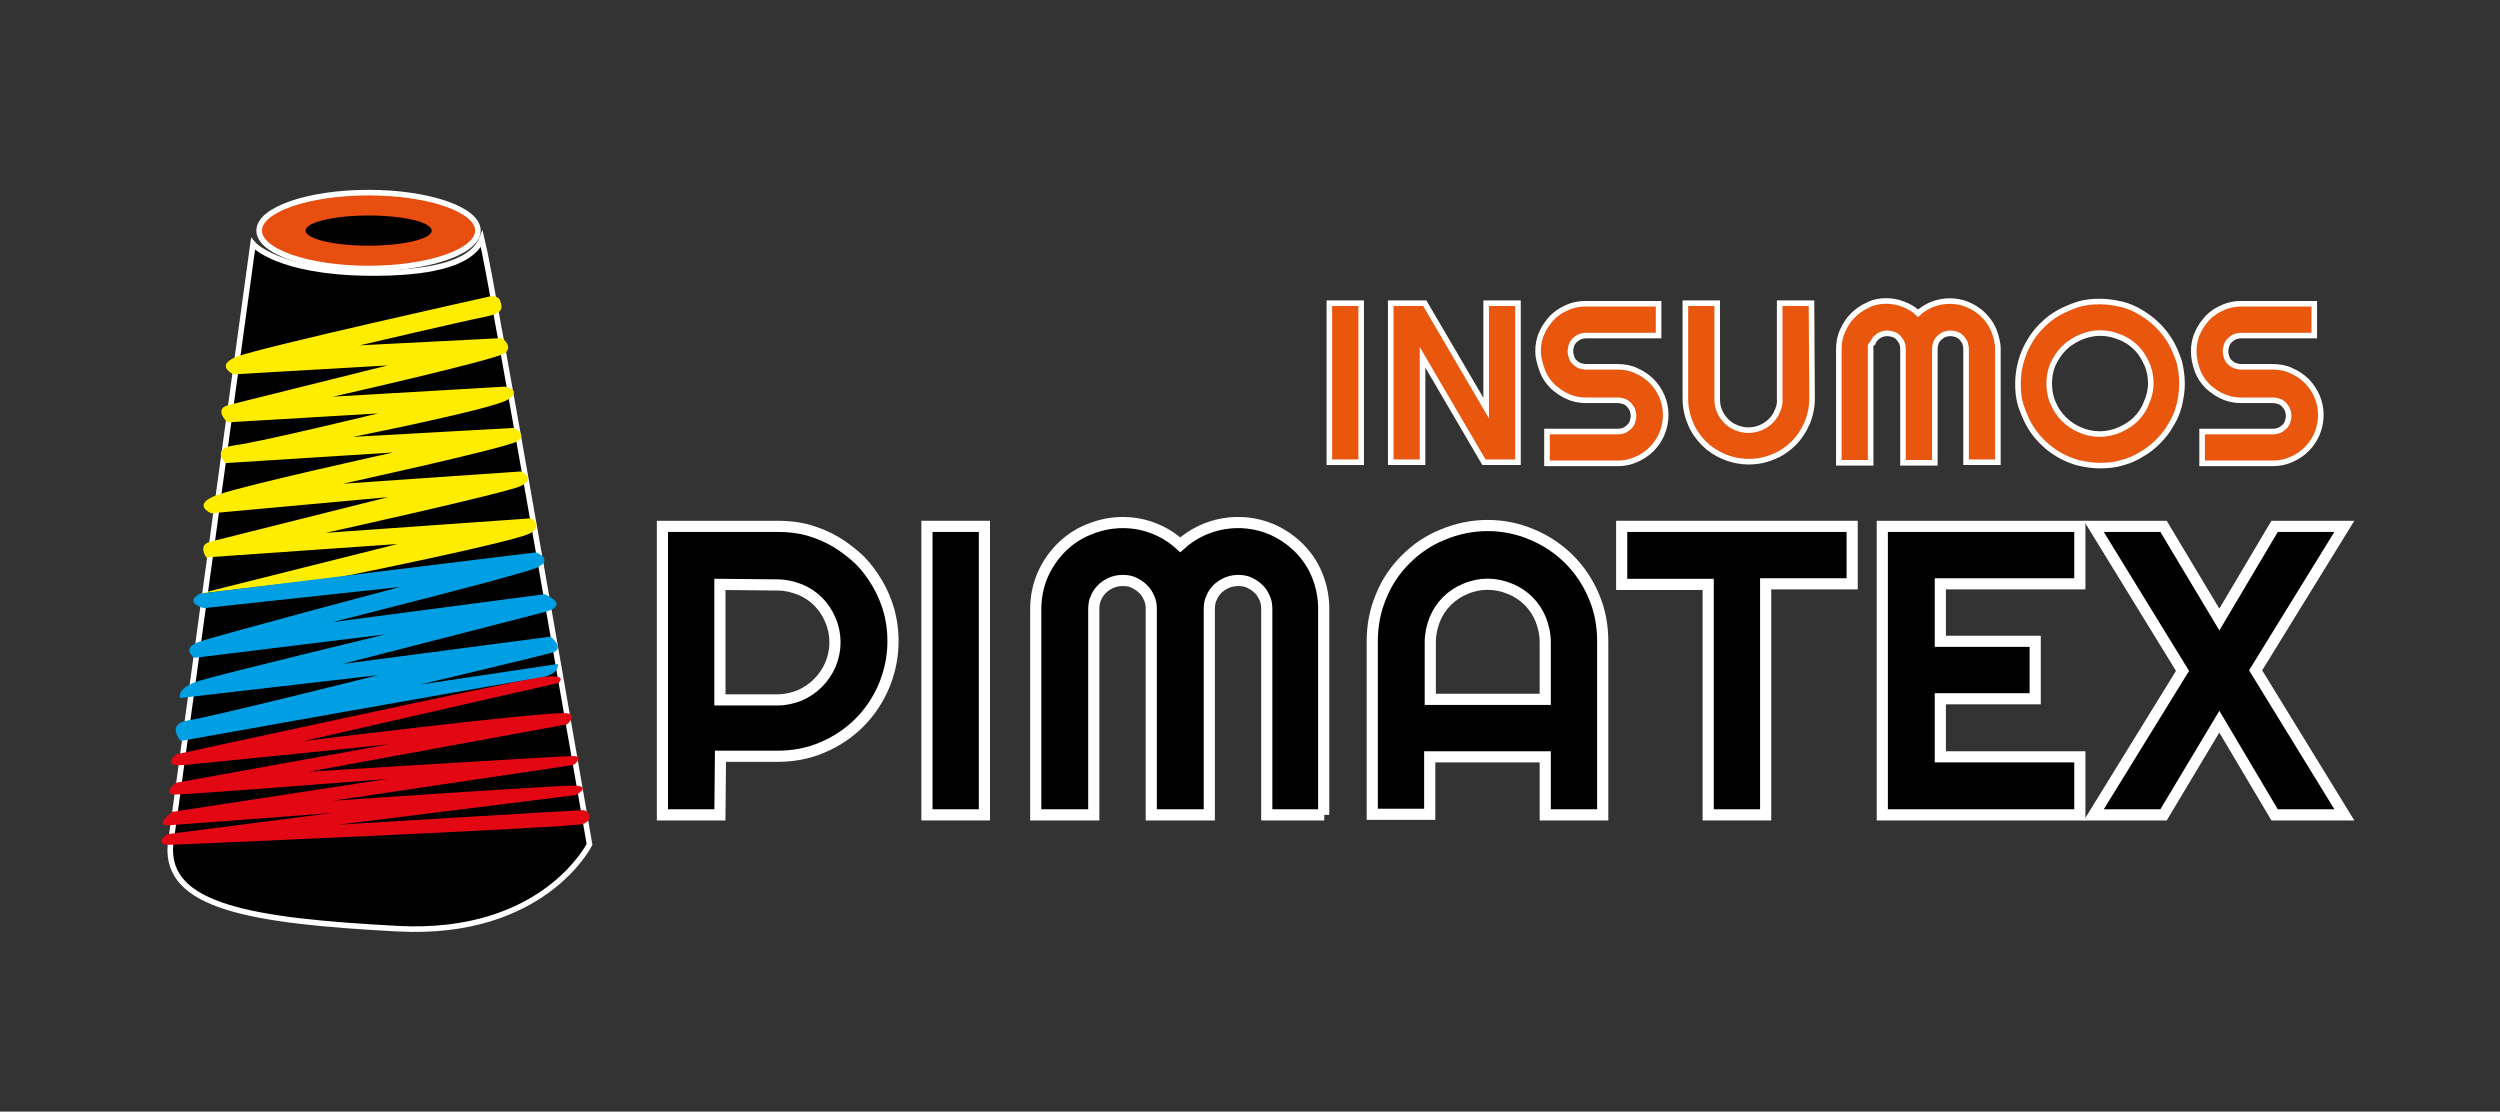 <?xml version="1.0" encoding="utf-8"?>
<!-- Generator: Adobe Illustrator 24.0.1, SVG Export Plug-In . SVG Version: 6.00 Build 0)  -->
<svg version="1.1" id="Capa_1" xmlns="http://www.w3.org/2000/svg" xmlns:xlink="http://www.w3.org/1999/xlink" x="0px" y="0px"
	 viewBox="0 0 448 199.2" style="enable-background:new 0 0 448 199.2;" xml:space="preserve">
<rect x="0" y="0" width="448" height="199.2" fill="#333333" stroke="none"/>
<style type="text/css">
	.st0{stroke:#FFFFFF;stroke-width:2;stroke-miterlimit:10;}
	.st1{fill:#E9560D;stroke:#FFFFFF;stroke-miterlimit:10;}
	.st2{stroke:#FFFFFF;stroke-miterlimit:10;}
	.st3{fill:#E84E0F;stroke:#FFFFFF;stroke-miterlimit:10;}
	.st4{fill:#FFED00;}
	.st5{fill:#009FE3;}
	.st6{fill:#E30613;}
</style>
<g id="Group_74" transform="translate(141 116)">
	<g id="Group_68" transform="translate(-22.293 -21.378)">
		<path id="Path_118" class="st0" d="M10.3,51.4H0V-0.3h20.7c1.9,0,3.7,0.2,5.5,0.7c1.7,0.5,3.4,1.2,4.9,2.1c1.5,0.9,2.9,2,4.2,3.2
			c1.3,1.3,2.3,2.7,3.2,4.2c0.9,1.5,1.6,3.2,2.1,4.9c1.2,4.5,0.9,9.2-0.9,13.5c-2.1,5-6,8.9-11,11c-2.5,1.1-5.3,1.6-8,1.6H10.4
			L10.3,51.4L10.3,51.4z M10.3,10.1v20.7h10.3c1.4,0,2.7-0.3,4-0.8c2.5-1.1,4.4-3,5.5-5.5c1.1-2.6,1.1-5.5,0-8c-1-2.5-3-4.5-5.5-5.5
			c-1.3-0.5-2.6-0.8-4-0.8L10.3,10.1L10.3,10.1z"/>
		<path id="Path_119" class="st0" d="M57.7,51.4H47.4V-0.3h10.3V51.4z"/>
		<path id="Path_120" class="st0" d="M118.6,51.4h-10.3V14.5c0-0.7-0.1-1.4-0.4-2c-0.3-0.6-0.6-1.2-1.1-1.6c-0.5-0.5-1-0.8-1.6-1.1
			c-0.6-0.3-1.3-0.4-2-0.4c-2.1,0-4,1.2-4.8,3.1c-0.3,0.6-0.4,1.3-0.4,2v36.9H87.6V14.5c0-0.7-0.1-1.4-0.4-2
			c-0.3-0.6-0.6-1.2-1.1-1.6c-0.5-0.5-1-0.8-1.6-1.1c-0.6-0.3-1.3-0.4-2-0.4c-2.1,0-4,1.2-4.8,3.1c-0.3,0.6-0.4,1.3-0.4,2v36.9H66.9
			V14.5c0-2.1,0.4-4.1,1.2-6c1.6-3.7,4.5-6.7,8.2-8.2C81.9-2.1,88.3-1.1,92.8,3c4.4-4,10.8-5.1,16.3-2.8c3.7,1.6,6.7,4.5,8.2,8.2
			c0.8,1.9,1.2,4,1.2,6V51.4z"/>
		<path id="Path_121" class="st0" d="M168.5,51.4h-10.3V41h-20.7v10.3h-10.3v-31c0-2.8,0.5-5.5,1.6-8.1c1-2.5,2.5-4.7,4.4-6.6
			c1.9-1.9,4.1-3.4,6.6-4.4c5.2-2.2,11-2.2,16.1,0c5,2.1,8.9,6,11,11c1.1,2.5,1.6,5.3,1.6,8.1L168.5,51.4z M158.2,30.7V20.4
			c0-1.4-0.3-2.7-0.8-4c-1-2.5-3-4.5-5.5-5.5c-2.6-1.1-5.5-1.1-8,0c-2.5,1-4.5,3-5.5,5.5c-0.5,1.3-0.8,2.6-0.8,4v10.3L158.2,30.7z"
			/>
		<path id="Path_122" class="st0" d="M197.7,51.4h-10.3V10.1h-15.5V-0.3h41.3v10.3h-15.5L197.7,51.4L197.7,51.4z"/>
		<path id="Path_123" class="st0" d="M254,51.4h-35.4V-0.3H254v10.3H229v10.3h17v10.3h-17V41H254V51.4z"/>
		<path id="Path_124" class="st0" d="M301.4,51.4h-12.5l-9.9-16.7l-10,16.7h-12.5l15.9-25.8L256.5-0.3H269l10,16.7l9.9-16.7h12.5
			l-15.9,25.8L301.4,51.4z"/>
	</g>
	<g id="Group_70" transform="translate(97.22 -61.067)">
		<g id="Group_69">
			<path id="Path_125" class="st1" d="M5.7,27.9H0V-0.6h5.7L5.7,27.9z"/>
			<path id="Path_126" class="st1" d="M33.8,27.9h-6.1l-11-18.8v18.8H11V-0.6h6.1l11,18.8V-0.6h5.7L33.8,27.9L33.8,27.9z"/>
			<path id="Path_127" class="st1" d="M37.4,8c0-1.1,0.2-2.3,0.7-3.3c0.4-1,1.1-1.9,1.8-2.7c0.8-0.8,1.7-1.4,2.7-1.8
				c1-0.5,2.2-0.7,3.3-0.7h13.1v5.7H46c-0.4,0-0.8,0.1-1.1,0.2c-0.3,0.1-0.6,0.4-0.9,0.6c-0.3,0.3-0.5,0.6-0.6,0.9
				c-0.1,0.4-0.2,0.7-0.2,1.1c0,0.4,0.1,0.8,0.2,1.1c0.1,0.3,0.3,0.7,0.6,0.9c0.3,0.3,0.6,0.5,0.9,0.6c0.4,0.1,0.7,0.2,1.1,0.2h5.7
				c1.1,0,2.3,0.2,3.3,0.7c2.1,0.9,3.7,2.5,4.6,4.6c0.9,2.1,0.9,4.5,0,6.7c-0.9,2.1-2.5,3.7-4.6,4.6c-1.1,0.5-2.2,0.7-3.3,0.7H39
				v-5.7h12.7c0.4,0,0.8-0.1,1.1-0.2c0.3-0.1,0.6-0.4,0.9-0.6c0.3-0.3,0.5-0.6,0.6-0.9c0.1-0.4,0.2-0.7,0.2-1.1
				c0-0.4-0.1-0.8-0.2-1.1c-0.1-0.3-0.4-0.6-0.6-0.9c-0.3-0.3-0.6-0.5-0.9-0.6c-0.4-0.1-0.7-0.2-1.1-0.2H46c-1.1,0-2.3-0.2-3.3-0.7
				c-1-0.4-1.9-1.1-2.7-1.8c-0.8-0.8-1.4-1.7-1.8-2.7C37.7,10.2,37.4,9.1,37.4,8z"/>
			<path id="Path_128" class="st1" d="M86.5,16.5c0,1.5-0.3,3-0.9,4.4c-0.6,1.4-1.4,2.6-2.4,3.6c-1,1-2.3,1.9-3.6,2.4
				c-2.8,1.2-6,1.2-8.9,0c-1.4-0.6-2.6-1.4-3.6-2.4c-1-1-1.9-2.3-2.4-3.6c-0.6-1.4-0.9-2.9-0.9-4.4V-0.6h5.7v17.1
				c0,0.8,0.1,1.5,0.4,2.2c0.6,1.4,1.7,2.5,3,3c1.4,0.6,3,0.6,4.4,0c0.7-0.3,1.3-0.7,1.8-1.2c0.5-0.5,0.9-1.1,1.2-1.8
				c0.3-0.7,0.5-1.5,0.4-2.2V-0.6h5.7L86.5,16.5L86.5,16.5z"/>
			<path id="Path_129" class="st1" d="M119.8,27.9h-5.7V7.6c0-0.4-0.1-0.8-0.2-1.1c-0.1-0.3-0.4-0.6-0.6-0.9
				c-0.3-0.3-0.6-0.5-0.9-0.6c-0.4-0.1-0.7-0.2-1.1-0.2c-0.4,0-0.8,0.1-1.1,0.2c-0.3,0.1-0.6,0.4-0.9,0.6c-0.3,0.3-0.5,0.6-0.6,0.9
				c-0.1,0.4-0.2,0.7-0.2,1.1v20.4h-5.7V7.6c0-0.4-0.1-0.8-0.2-1.1c-0.1-0.3-0.4-0.6-0.6-0.9c-0.3-0.3-0.6-0.5-0.9-0.6
				c-0.4-0.1-0.7-0.2-1.1-0.2c-0.8,0-1.5,0.3-2,0.8c-0.3,0.3-0.5,0.6-0.6,0.9C97,6.8,96.9,7.2,97,7.6v20.4h-5.7V7.6
				c0-1.1,0.2-2.3,0.7-3.3c0.9-2.1,2.5-3.7,4.6-4.6C97.5-0.8,98.7-1,99.8-1c1,0,2.1,0.2,3.1,0.6c1,0.4,1.9,0.9,2.6,1.6
				c2.4-2.2,6-2.8,9-1.5c2.1,0.9,3.7,2.5,4.6,4.6c0.4,1.1,0.7,2.2,0.7,3.3L119.8,27.9L119.8,27.9z"/>
			<path id="Path_130" class="st1" d="M152.8,13.8c0,1.3-0.2,2.6-0.5,3.9c-0.3,1.2-0.8,2.4-1.5,3.5c-0.6,1.1-1.4,2.1-2.3,3
				c-0.9,0.9-1.9,1.7-3,2.3c-1.1,0.7-2.3,1.2-3.5,1.5c-1.3,0.4-2.6,0.5-3.9,0.5c-1.3,0-2.6-0.2-3.9-0.5c-3.7-1-6.9-3.5-8.8-6.8
				c-0.6-1.1-1.1-2.3-1.5-3.5c-0.4-1.3-0.5-2.6-0.5-3.9c0-2.6,0.7-5.2,2-7.4c0.6-1.1,1.4-2.1,2.3-3c0.9-0.9,1.9-1.7,3-2.3
				c1.1-0.6,2.3-1.1,3.5-1.5c1.3-0.4,2.6-0.5,3.9-0.5c1.3,0,2.6,0.2,3.9,0.5c1.2,0.3,2.4,0.8,3.5,1.5c2.2,1.3,4,3.1,5.3,5.3
				c0.6,1.1,1.1,2.3,1.5,3.5C152.6,11.1,152.8,12.5,152.8,13.8z M147.2,13.8c0-1.2-0.2-2.4-0.7-3.5c-0.5-1.1-1.1-2.1-1.9-2.9
				c-0.8-0.8-1.8-1.5-2.9-1.9c-2.3-1-4.8-1-7.1,0c-1.1,0.5-2.1,1.1-2.9,1.9c-0.8,0.8-1.5,1.8-2,2.9c-0.5,1.1-0.7,2.3-0.7,3.5
				c0,1.2,0.2,2.4,0.7,3.5c0.9,2.2,2.7,3.9,4.8,4.8c2.3,1,4.8,1,7.1,0c1.1-0.5,2.1-1.1,2.9-1.9c0.8-0.8,1.5-1.8,1.9-2.9
				C146.9,16.2,147.2,15,147.2,13.8z"/>
			<path id="Path_131" class="st1" d="M154.9,8c0-1.1,0.2-2.3,0.7-3.3c0.4-1,1.1-1.9,1.8-2.7c0.8-0.8,1.7-1.4,2.7-1.8
				c1-0.5,2.2-0.7,3.3-0.7h13.1v5.7h-13.1c-0.4,0-0.8,0.1-1.1,0.2c-0.3,0.1-0.6,0.4-0.9,0.6c-0.3,0.3-0.5,0.6-0.6,0.9
				c-0.1,0.4-0.2,0.7-0.2,1.1c0,0.4,0.1,0.8,0.2,1.1c0.1,0.3,0.3,0.7,0.6,0.9c0.3,0.3,0.6,0.5,0.9,0.6c0.4,0.1,0.7,0.2,1.1,0.2h5.7
				c1.1,0,2.3,0.2,3.3,0.7c2.1,0.9,3.7,2.5,4.6,4.6c0.9,2.1,0.9,4.5,0,6.7c-0.9,2.1-2.5,3.7-4.6,4.6c-1.1,0.5-2.2,0.7-3.3,0.7h-12.7
				v-5.7h12.7c0.4,0,0.8-0.1,1.1-0.2c0.3-0.1,0.6-0.4,0.9-0.6c0.3-0.3,0.5-0.6,0.6-0.9c0.1-0.4,0.2-0.7,0.2-1.1
				c0-0.4-0.1-0.8-0.2-1.1c-0.1-0.3-0.4-0.6-0.6-0.9c-0.3-0.3-0.6-0.5-0.9-0.6c-0.4-0.1-0.7-0.2-1.1-0.2h-5.7
				c-1.1,0-2.3-0.2-3.3-0.7c-1-0.4-1.9-1.1-2.7-1.8c-0.8-0.8-1.4-1.7-1.8-2.7C155.1,10.2,154.9,9.1,154.9,8z"/>
		</g>
	</g>
	<g id="Group_73" transform="translate(-112.139 -80.48)">
		<g id="Group_71" transform="translate(1.682)">
			<path id="Path_132" class="st2" d="M0,115.9L14.8,8.2c0,0,4.2,5,20.6,5.2c10.4,0.1,18.5-1.4,20.4-6.1
				c1.9,7.6,19.3,108.5,19.3,108.5s-8.2,16.5-34.4,15.1S-0.9,127,0,115.9z"/>
			<ellipse id="Ellipse_8" class="st3" cx="35.5" cy="5.8" rx="19.6" ry="6.8"/>
		</g>
		<g id="Group_72" transform="translate(0 18.564)">
			<path id="Path_133" class="st4" d="M59.1-1c0,0,1.4-0.2,1.7,0.9s0.8,2.1-2.8,2.8S35.6,7.8,35.6,7.8l25.5-1.3c0,0,2.1,1.5,0.5,2.7
				S30.8,17,30.8,17l30.8-1.8c0,0,3.2,0.5,0.6,2.3c-2.6,1.7-27.8,6.7-27.8,6.7l28.8-1.6c0,0,2.6,1.1,0.6,2.4
				c-1.9,1.2-31.2,7.6-31.2,7.6l31.9-2.2c0,0,2.8,1.2,0,2.6c-2.8,1.3-35,8.4-35,8.4l36.8-2.6c0,0,2.2,1.1,0,2.6s-34.6,8-34.6,8
				L6.9,52.3l35.5-8.9L8.1,45.8c0,0-1.6-2.2,0.7-2.8c2.4-0.6,31.9-8,31.9-8L9,37.9c0,0-3.9-1.6,1.4-3.4S41.6,27,41.6,27l-30,1.9
				c0,0-2.9-2.6,1.7-3.2S38.9,20,38.9,20l-27,1.6c0,0-2.6-2.4,0.2-3.1s28.5-7.1,28.5-7.1L13,13c0,0-3.4-1.5,0.4-3.1S59.1-1,59.1-1z"
				/>
			<path id="Path_134" class="st5" d="M7.7,54.9c0,0-3.7-0.9-0.8-2.6c3.9-0.5,60.3-7.4,60.3-7.4s3.4,1.3,0,2.8
				c-3.4,1.4-36.5,9.7-36.5,9.7l38-5c0,0,4.9,1.9,0,3.2s-36.2,9.3-36.2,9.3l37.3-4.9c0,0,2.8,2.2,0.2,2.9s-23.6,5.7-23.6,5.7
				l24.7-3.7c0,0,0.6,2-3.9,2.6S3.5,78.7,3.5,78.7S0.8,75.6,4.9,75s34-8.1,34-8.1L3.4,71c0,0-0.8-1.8,3.5-3.1s33.3-8.3,33.3-8.3
				L6,63.8c0,0-2.6-1.7,0.9-2.9s35.9-9.8,35.9-9.8L7.7,54.9z"/>
			<path id="Path_135" class="st6" d="M25.6,78.7l45.6-10.4c0,0,2.3-1.9-3.9-0.9S2.7,81.1,2.7,81.1s-2.9,2.3,1.5,1.9
				s36.6-3.7,36.6-3.7L2.6,86.2c0,0-2.5,2.1,0,2.1s38-2.8,38-2.8L2,91.4c0,0-3.5,2.6-0.5,2.4s29.2-2.2,29.2-2.2L1.1,95.4
				c0,0-2.8,2,0.7,1.9s71.5-3.1,73.7-3.7c2.2-0.7,1.2-2.5,0.1-2.5s-43.8,2.6-43.8,2.6l42.5-5.3c0,0,3.2-1.7-0.5-1.7s-43,2.7-43,2.7
				L73.9,83c0,0,2.2-1.6-0.1-1.6s-47.3,2.8-47.3,2.8l46.3-8.5c0,0,2.2-2-0.6-2C66.2,73.7,25.6,78.7,25.6,78.7z"/>
		</g>
		<ellipse id="Ellipse_9" cx="37.2" cy="5.8" rx="11.3" ry="2.7"/>
	</g>
</g>
</svg>
